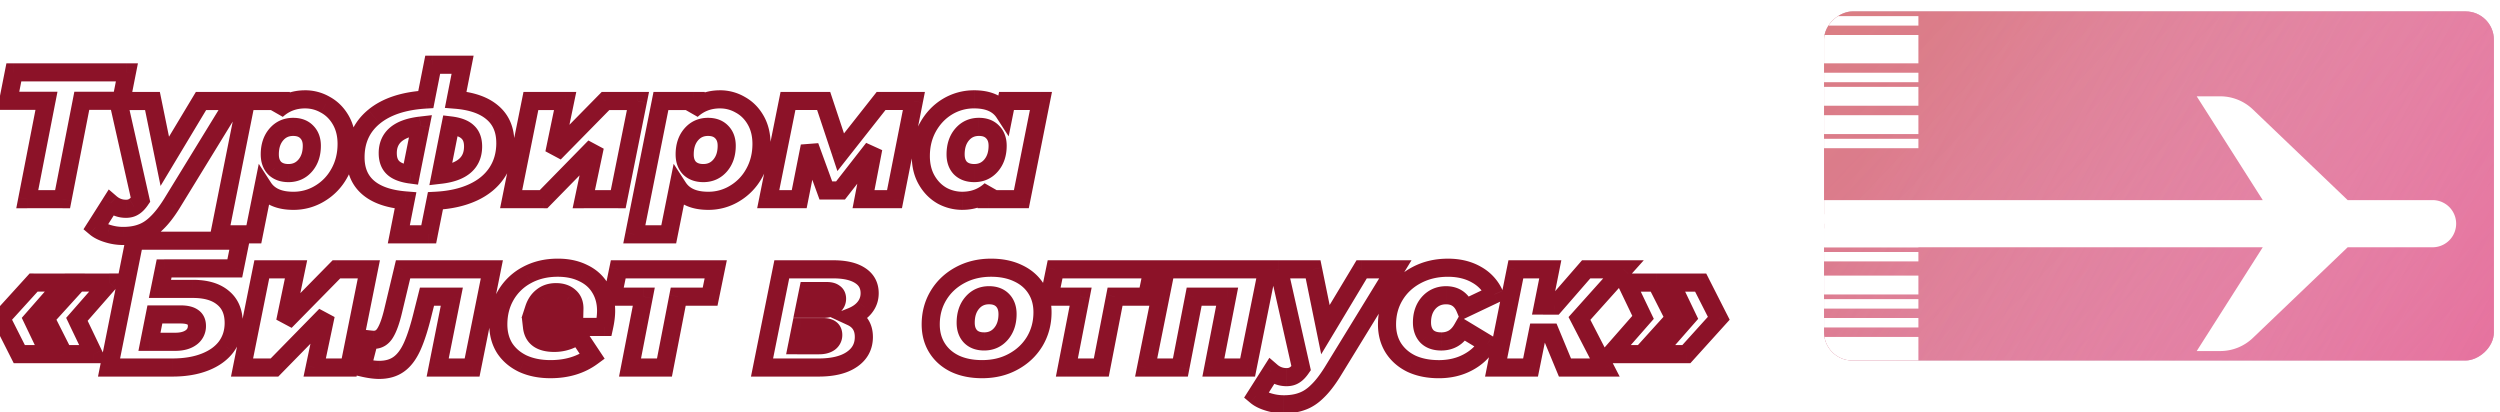<svg width="297" height="49" viewBox="0 0 297 49" fill="none" xmlns="http://www.w3.org/2000/svg"><g filter="url(#filter0_dd_12_2953)"><path d="M18.714 7.67h-4.692l-2.281 11.687H7.544L9.825 7.67H5.284l.667-3.38h13.43l-.667 3.38zm13.474.021L24.72 19.874c-.617.99-1.213 1.757-1.787 2.303-.56.56-1.155.954-1.786 1.183-.631.244-1.37.366-2.217.366a6.156 6.156 0 01-1.83-.28c-.616-.186-1.104-.43-1.463-.732l1.83-2.884a2.684 2.684 0 001.808.668c.373 0 .688-.086.947-.259.258-.158.516-.423.774-.796L18.35 7.691h4.068l1.463 7.168 4.305-7.168h4.003zm8.365-.193c.86 0 1.664.215 2.41.645.76.417 1.37 1.026 1.83 1.83.459.803.688 1.743.688 2.82 0 1.276-.287 2.432-.86 3.465a6.305 6.305 0 01-2.303 2.41 5.946 5.946 0 01-3.164.883c-1.694 0-2.884-.531-3.573-1.593l-1.12 5.574h-4.089l3.164-15.84h3.874l-.236 1.097c.932-.86 2.059-1.291 3.379-1.291zm-1.98 8.76c.817 0 1.485-.302 2.001-.904.517-.603.775-1.385.775-2.346 0-.69-.2-1.234-.603-1.636-.387-.402-.925-.603-1.614-.603-.818 0-1.485.302-2.002.904-.516.603-.774 1.392-.774 2.368 0 .688.193 1.234.58 1.636.403.387.948.58 1.637.58zm25.767-3.573c0 1.334-.33 2.504-.99 3.508-.66 1.005-1.614 1.794-2.863 2.368-1.248.573-2.733.904-4.455.99l-.796 3.981h-3.552l.797-4.024c-1.952-.158-3.43-.668-4.434-1.528-1.005-.861-1.507-2.06-1.507-3.595 0-2.009.732-3.616 2.196-4.821 1.463-1.205 3.515-1.887 6.155-2.045l.818-4.132h3.551l-.817 4.154c1.922.158 3.386.674 4.39 1.55 1.005.86 1.507 2.059 1.507 3.594zm-7.684 3.766c2.569-.301 3.853-1.42 3.853-3.357 0-.76-.215-1.335-.646-1.722-.416-.402-1.098-.66-2.045-.775l-1.162 5.854zm-6.285-2.56c0 .76.216 1.34.646 1.742.43.402 1.127.668 2.088.797l1.162-5.811c-2.597.3-3.896 1.391-3.896 3.271zm17.006-6.2h4.068l-1.292 6.2 6.091-6.2h3.853L77.75 19.357h-4.09l1.313-6.22-6.09 6.22H65.03L67.377 7.69zm22.464-.193c.861 0 1.665.215 2.41.645.761.417 1.371 1.026 1.83 1.83.46.803.69 1.743.69 2.82 0 1.276-.288 2.432-.862 3.465a6.304 6.304 0 01-2.303 2.41 5.946 5.946 0 01-3.164.883c-1.693 0-2.884-.531-3.572-1.593l-1.12 5.574h-4.09l3.165-15.84h3.874l-.237 1.097c.933-.86 2.06-1.291 3.38-1.291zm-1.98 8.76c.818 0 1.485-.302 2.002-.904.516-.603.775-1.385.775-2.346 0-.69-.201-1.234-.603-1.636-.387-.402-.925-.603-1.614-.603-.818 0-1.485.302-2.002.904-.516.603-.775 1.392-.775 2.368 0 .688.194 1.234.581 1.636.402.387.948.58 1.636.58zm25.014-8.567l-2.303 11.666h-3.68l1.162-6.026-3.896 4.993h-1.743l-1.916-5.252-1.248 6.285h-3.68L97.917 7.69h4.24l2.023 6.092 4.8-6.092h3.895zm15.092 0l-2.324 11.666h-3.875l.237-1.098c-.932.861-2.059 1.292-3.379 1.292a4.988 4.988 0 01-2.432-.624c-.746-.431-1.349-1.048-1.808-1.851-.459-.804-.689-1.751-.689-2.842 0-1.262.28-2.403.84-3.422.574-1.033 1.341-1.844 2.303-2.432a6.053 6.053 0 013.185-.882c1.693 0 2.884.53 3.573 1.592l.28-1.399h4.089zm-7.92 8.567c.817 0 1.485-.302 2.001-.904.517-.603.775-1.385.775-2.346 0-.69-.201-1.234-.603-1.636-.387-.402-.925-.603-1.614-.603-.818 0-1.485.302-2.001.904-.517.603-.775 1.392-.775 2.368 0 .688.193 1.234.581 1.636.402.387.947.58 1.636.58zM8.168 33.632l1.98 4.132H6.597l-2.152-4.261 3.852-4.24H12l-3.831 4.369zm5.273 0l1.98 4.132H11.87l-2.152-4.261 3.852-4.24h3.702l-3.83 4.369zm6.833-9.341h12.591l-.667 3.293h-8.394l-.495 2.432h3.917c1.55 0 2.74.352 3.573 1.055.846.688 1.27 1.686 1.27 2.991 0 1.076-.294 2.016-.883 2.82-.588.789-1.435 1.399-2.54 1.83-1.09.43-2.381.645-3.874.645h-7.511l3.013-15.066zm4.843 12.01c.789 0 1.413-.165 1.872-.495.474-.345.71-.811.71-1.4 0-.459-.157-.796-.473-1.011-.316-.23-.803-.344-1.463-.344h-3.057l-.645 3.25h3.056zm10.29-8.61h4.068l-1.291 6.2 6.09-6.2h3.853l-2.346 11.666h-4.089l1.313-6.22-6.091 6.22h-3.853l2.346-11.666zm27.33 0L60.39 39.357H56.3l1.68-8.416h-2.95l-.452 1.787c-.416 1.736-.847 3.1-1.291 4.09-.445.99-.983 1.707-1.615 2.151-.617.445-1.391.668-2.324.668-.56 0-1.234-.093-2.023-.28l.86-3.336c.259.029.431.043.517.043.588 0 1.048-.28 1.378-.84.344-.56.66-1.449.947-2.668l1.162-4.865h10.546zm13.574 4.93c0 .559-.08 1.197-.237 1.915h-8.566c.143 1.262 1.026 1.894 2.647 1.894.516 0 1.019-.08 1.507-.237a4.014 4.014 0 001.313-.71l1.7 2.561c-1.363 1.004-3.02 1.507-4.972 1.507-1.234 0-2.325-.216-3.272-.646-.932-.445-1.657-1.062-2.173-1.851-.502-.804-.754-1.743-.754-2.82 0-1.277.294-2.425.883-3.443a6.304 6.304 0 012.496-2.41c1.077-.59 2.303-.883 3.68-.883 1.163 0 2.175.215 3.036.645.875.416 1.542 1.012 2.001 1.787.474.775.71 1.672.71 2.69zm-5.94-2.218c-.66 0-1.213.18-1.658.538-.445.345-.768.826-.969 1.442h4.8c.014-.617-.18-1.097-.581-1.442-.402-.358-.933-.538-1.593-.538zm18.295.538h-3.788l-1.636 8.416h-4.09l1.636-8.416h-3.702l.668-3.25h11.579l-.667 3.25zm16.78 2.39c.99.459 1.485 1.255 1.485 2.388 0 1.134-.474 2.024-1.421 2.67-.932.645-2.252.968-3.96.968h-6.715l2.346-11.666h6.113c1.377 0 2.439.244 3.185.732.76.488 1.141 1.191 1.141 2.11 0 .63-.194 1.19-.581 1.678-.373.474-.904.847-1.593 1.12zm-5.575-.948h2.239c.488 0 .882-.107 1.184-.322.301-.23.452-.524.452-.883 0-.301-.108-.524-.323-.667-.201-.158-.495-.237-.883-.237h-2.238l-.43 2.11zm1.744 4.327c.516 0 .925-.108 1.227-.323.301-.23.452-.531.452-.904 0-.617-.402-.926-1.206-.926h-2.647l-.43 2.153h2.604zm19.37 2.84c-1.234 0-2.31-.215-3.228-.645-.918-.445-1.629-1.069-2.131-1.873-.502-.803-.753-1.736-.753-2.798 0-1.277.308-2.425.925-3.443.617-1.019 1.471-1.823 2.562-2.41 1.09-.59 2.317-.883 3.68-.883 1.234 0 2.31.222 3.228.667.919.43 1.629 1.047 2.131 1.85.502.79.754 1.716.754 2.777 0 1.277-.309 2.432-.926 3.466-.617 1.018-1.471 1.822-2.561 2.41-1.076.589-2.303.883-3.681.883zm.237-3.292c.818 0 1.485-.302 2.002-.904.516-.603.775-1.385.775-2.346 0-.69-.194-1.234-.582-1.636-.387-.402-.925-.603-1.614-.603-.818 0-1.485.302-2.001.904-.517.603-.775 1.392-.775 2.368 0 .689.193 1.234.581 1.636.387.387.925.58 1.614.58zm19.339-5.317h-3.788l-1.636 8.416h-4.089l1.635-8.416h-3.702l.668-3.25h11.579l-.667 3.25zm14.304-3.25l-2.346 11.666h-4.067l1.635-8.416h-3.917l-1.636 8.416h-4.068l2.346-11.666h12.053zm15.205 0l-7.468 12.183c-.617.99-1.213 1.757-1.787 2.302-.559.56-1.155.955-1.786 1.184-.631.244-1.37.366-2.217.366a6.15 6.15 0 01-1.829-.28c-.617-.186-1.105-.43-1.464-.731l1.83-2.885a2.683 2.683 0 001.808.668c.373 0 .688-.086.947-.259.258-.157.516-.423.774-.796l-2.647-11.752h4.068l1.464 7.168 4.304-7.168h4.003zm5.165 11.86c-1.234 0-2.317-.216-3.25-.646-.918-.445-1.635-1.069-2.152-1.873-.502-.803-.753-1.736-.753-2.798 0-1.277.308-2.425.925-3.443.617-1.019 1.478-1.823 2.583-2.41 1.105-.59 2.346-.883 3.724-.883 1.32 0 2.46.28 3.422.84a4.884 4.884 0 012.109 2.324l-3.487 1.657c-.43-1.033-1.183-1.55-2.26-1.55-.832 0-1.521.302-2.066.904-.531.603-.796 1.378-.796 2.325 0 .688.194 1.24.581 1.657.402.402.968.603 1.7.603.545 0 1.026-.122 1.442-.366.416-.244.775-.632 1.076-1.163l2.992 1.808c-.559.947-1.349 1.686-2.367 2.217-1.005.531-2.146.797-3.423.797zm16.707-6.027l3.013 5.833h-4.735l-1.722-4.154h-1.528l-.839 4.154h-4.09l2.346-11.666h4.09l-.861 4.305h1.377l3.745-4.305h4.434l-5.23 5.833zm11.279-.021l-3.853 4.261h-3.702l3.831-4.369-1.98-4.132h3.552l2.152 4.24zm5.273 0l-3.853 4.261h-3.702l3.831-4.369-1.98-4.132h3.552l2.152 4.24z" fill="#fff"/><path d="M18.714 7.67v1.076h.885l.171-.868-1.056-.208zm-4.692 0V6.594h-.886l-.17.87 1.056.206zm-2.281 11.687v1.076h.886l.17-.87-1.056-.206zm-4.197 0l-1.056-.206-.25 1.282h1.306v-1.076zM9.825 7.67l1.057.206.25-1.282H9.825V7.67zm-4.541 0l-1.056-.21-.253 1.285h1.309V7.67zm.667-3.38V3.216h-.884l-.172.867 1.056.209zm13.43 0l1.056.21.254-1.285h-1.31V4.29zm-.667 2.304h-4.692v2.152h4.692V6.594zm-5.748.87L10.685 19.15l2.112.412 2.281-11.687-2.112-.412zM11.741 18.28H7.544v2.152h4.197V18.28zM8.6 19.563l2.28-11.687-2.112-.412-2.28 11.686 2.112.412zm1.224-12.97h-4.54v2.153h4.541V6.594zM6.34 7.879L7.007 4.5l-2.112-.417-.667 3.38 2.112.416zm-.39-2.512h13.43V3.215H5.952v2.152zm12.375-1.285l-.667 3.38 2.111.416.667-3.379-2.111-.417zm13.862 3.61l.918.562 1.004-1.639h-1.922v1.076zm-7.467 12.18l.913.57.004-.007-.917-.563zm-1.787 2.303l-.74-.78-.01.01-.01.01.76.76zm-1.786 1.184l-.368-1.011-.01.003-.01.004.388 1.004zm-4.046.086l.318-1.028-.007-.002-.311 1.03zm-1.464-.732l-.909-.576-.504.795.72.605.693-.823zm1.83-2.884l.702-.815-.944-.813-.667 1.052.909.576zm2.755.41l-.562-.919-.018.011-.017.012.596.895zm.774-.797l.885.613.269-.389-.104-.46-1.05.236zM18.35 7.691V6.615h-1.346l.296 1.313 1.05-.237zm4.068 0l1.054-.215-.176-.86h-.878V7.69zm1.463 7.168l-1.054.215.553 2.71 1.424-2.371-.923-.554zm4.305-7.168V6.615h-.609l-.314.522.923.554zm3.086-.562l-7.469 12.182 1.835 1.125 7.469-12.182-1.835-1.125zm-7.465 12.175c-.589.946-1.13 1.632-1.614 2.092l1.483 1.56c.663-.63 1.313-1.479 1.958-2.513l-1.826-1.139zm-1.634 2.112c-.468.468-.933.766-1.393.933l.736 2.023c.803-.293 1.528-.783 2.18-1.435l-1.523-1.521zm-1.413.94c-.48.186-1.083.294-1.829.294v2.152c.947 0 1.823-.136 2.605-.438l-.776-2.008zm-1.829.294c-.507 0-1.01-.076-1.511-.232l-.637 2.056c.704.218 1.42.328 2.148.328V22.65zm-1.518-.234c-.526-.159-.87-.346-1.083-.526l-1.384 1.648c.504.424 1.137.724 1.844.938l.623-2.06zm-.866.875l1.83-2.884-1.818-1.153-1.83 2.884 1.818 1.153zm.218-2.645a3.76 3.76 0 002.51.928v-2.152c-.434 0-.786-.132-1.105-.407l-1.405 1.63zm2.51.928c.543 0 1.076-.127 1.544-.44l-1.194-1.79c-.048.032-.145.078-.35.078v2.152zm1.509-.416c.433-.266.793-.662 1.098-1.102l-1.77-1.226c-.211.306-.368.44-.45.491l1.122 1.837zm1.263-1.952L19.4 7.455l-2.1.473 2.648 11.752 2.1-.474zM18.35 8.768h4.068V6.615H18.35v2.153zm3.013-.861l1.464 7.167 2.109-.43-1.464-7.168-2.109.43zm3.44 7.506l4.306-7.167-1.846-1.109-4.304 7.168 1.845 1.108zm3.383-6.645h4.003V6.615h-4.003v2.153zm14.778-.625l-.538.933.011.006.01.005.517-.944zm1.658 8.115l-.941-.523-.003.005.944.518zm-2.303 2.41l-.556-.921-.006.003.562.918zm-6.737-.71l.903-.586-1.438-2.216-.52 2.59 1.055.212zm-1.12 5.574v1.077h.882l.174-.865-1.055-.212zm-4.089 0l-1.055-.21-.257 1.287h1.312v-1.077zm3.164-15.84V6.614h-.882l-.173.866 1.055.21zm3.874 0l1.052.226.281-1.303H37.41v1.076zm-.236 1.097l-1.052-.227 1.782 1.018-.73-.79zm3.4 6.565l.817.7-.817-.7zm.172-3.982l-.774.747.006.007.007.007.761-.761zm-3.616.301l.818.7-.818-.7zm-.193 4.004l-.775.747.014.014.014.013.747-.774zm3.616-7.103c.672 0 1.29.165 1.873.502L43.5 7.21a5.82 5.82 0 00-2.948-.79v2.153zm1.894.513c.574.315 1.044.777 1.411 1.42l1.87-1.068c-.552-.964-1.301-1.722-2.248-2.24l-1.033 1.888zm1.411 1.42c.352.616.547 1.366.547 2.285h2.153c0-1.232-.265-2.362-.83-3.353l-1.87 1.068zm.547 2.285c0 1.11-.247 2.082-.725 2.943l1.881 1.045c.67-1.206.997-2.543.997-3.988h-2.153zm-.728 2.947a5.23 5.23 0 01-1.915 2.008l1.111 1.843a7.38 7.38 0 002.69-2.814l-1.886-1.037zm-1.921 2.011a4.871 4.871 0 01-2.602.724v2.153a7.022 7.022 0 003.725-1.04l-1.123-1.837zm-2.602.724c-1.466 0-2.245-.445-2.67-1.102l-1.806 1.172c.952 1.467 2.555 2.083 4.476 2.083v-2.152zm-4.628-.728l-1.12 5.575 2.11.423 1.12-5.574-2.11-.424zm-.064 4.71h-4.09v2.153h4.09v-2.153zm-3.034 1.287l3.164-15.84-2.111-.422-3.164 15.84 2.11.422zm2.108-14.975h3.874V6.615h-3.874v2.153zm2.822-1.303l-.236 1.097 2.103.454.237-1.098-2.104-.453zm1.546 2.115c.725-.67 1.587-1.006 2.649-1.006V6.422c-1.579 0-2.97.524-4.11 1.576l1.46 1.582zm.669 7.754c1.12 0 2.09-.43 2.818-1.28l-1.634-1.4c-.305.355-.67.527-1.184.527v2.153zm2.818-1.28c.718-.837 1.034-1.885 1.034-3.046h-2.152c0 .76-.2 1.277-.516 1.645l1.634 1.401zm1.034-3.046c0-.91-.273-1.752-.918-2.397l-1.522 1.522c.159.158.288.407.288.875h2.152zm-.904-2.383c-.636-.66-1.48-.932-2.389-.932v2.152c.47 0 .7.13.84.274l1.55-1.494zm-2.389-.932c-1.12 0-2.09.43-2.819 1.28l1.635 1.4c.305-.355.67-.528 1.184-.528V9.693zm-2.819 1.28c-.72.84-1.034 1.896-1.034 3.068h2.153c0-.78.202-1.302.516-1.667l-1.635-1.401zM35.28 14.04c0 .898.26 1.736.883 2.383l1.55-1.494c-.152-.157-.28-.41-.28-.89H35.28zm.91 2.41c.648.624 1.485.883 2.384.883v-2.152c-.48 0-.733-.13-.89-.28l-1.493 1.55zm27.16-.258l.9.591-.9-.591zm-2.862 2.368l.45.977-.45-.977zm-4.455.99l-.054-1.075-.837.042-.164.822 1.055.21zm-.796 3.981v1.077h.882l.173-.866-1.055-.21zm-3.552 0l-1.055-.209-.255 1.286h1.31v-1.077zm.797-4.024l1.055.209.235-1.185-1.204-.097-.086 1.073zm-4.434-1.528l.7-.818-.7.818zm.689-8.416l.684.83-.684-.83zm6.155-2.045l.065 1.074.83-.05.16-.815-1.055-.209zm.818-4.132V2.31h-.884l-.172.867 1.056.209zm3.551 0l1.056.208.253-1.284h-1.31v1.076zm-.817 4.154l-1.056-.208-.233 1.182 1.2.098.089-1.072zm4.39 1.55l-.707.81.007.007.7-.818zm-6.177 7.36l-1.055-.21-.288 1.451 1.468-.172-.125-1.069zm3.207-5.08l-.747.775.013.013.014.013.72-.8zm-2.045-.774l.13-1.068-.99-.12-.195.978 1.055.21zm-6.8 5.036l-.735.787.734-.787zm2.087.797l-.143 1.066 1 .135.198-.99-1.055-.211zm1.162-5.811l1.055.21.29-1.45-1.469.17.124 1.07zm8.997 2.066c0 1.148-.281 2.107-.814 2.917l1.8 1.182c.787-1.199 1.166-2.579 1.166-4.1h-2.152zm-.814 2.917c-.534.813-1.32 1.479-2.412 1.98l.899 1.956c1.405-.646 2.526-1.558 3.312-2.754l-1.798-1.182zm-2.412 1.98c-1.097.505-2.441.813-4.06.894l.108 2.15c1.825-.092 3.45-.444 4.85-1.088l-.898-1.955zm-5.061 1.758l-.797 3.981 2.11.422.797-3.981-2.11-.422zm.259 3.116h-3.552v2.153h3.552v-2.153zm-2.496 1.285l.796-4.024-2.111-.418-.796 4.024 2.111.418zm-.173-5.306c-1.828-.148-3.053-.615-3.82-1.273l-1.4 1.635c1.241 1.064 2.972 1.616 5.047 1.783l.173-2.145zm-3.82-1.273c-.726-.622-1.13-1.5-1.13-2.777h-2.153c0 1.794.6 3.312 1.883 4.412l1.4-1.635zm-1.13-2.777c0-1.71.604-3.003 1.803-3.99L48.05 8.733c-1.728 1.423-2.587 3.344-2.587 5.652h2.153zm1.803-3.99c1.23-1.014 3.035-1.652 5.535-1.802l-.128-2.148c-2.78.166-5.079.891-6.776 2.288l1.369 1.662zm6.527-2.667l.818-4.132-2.111-.418-.818 4.132 2.11.418zm-.238-3.265h3.551V2.311h-3.55v2.152zm2.496-1.284l-.818 4.154 2.111.416.818-4.154-2.111-.416zm.15 5.434c1.792.147 3.002.618 3.771 1.289l1.414-1.623c-1.24-1.08-2.956-1.642-5.01-1.81l-.175 2.144zm3.778 1.295c.726.622 1.13 1.5 1.13 2.777h2.153c0-1.794-.6-3.312-1.882-4.412l-1.401 1.635zM56.78 17.52c1.396-.163 2.602-.564 3.472-1.323.91-.793 1.332-1.871 1.332-3.103h-2.152c0 .705-.22 1.155-.594 1.48-.414.361-1.135.67-2.308.809l.25 2.137zm4.804-4.426c0-.965-.28-1.872-1.002-2.522l-1.44 1.6c.138.124.29.365.29.922h2.152zm-.974-2.496c-.663-.64-1.622-.943-2.663-1.07l-.26 2.137c.853.104 1.258.318 1.428.481l1.495-1.548zm-3.848-.21L55.6 16.241l2.11.419 1.163-5.854-2.111-.42zm-7.468 3.502c0 .967.28 1.87.988 2.53l1.468-1.573c-.153-.143-.303-.403-.303-.957h-2.153zm.988 2.53c.669.624 1.626.935 2.679 1.076l.286-2.133c-.87-.117-1.304-.337-1.497-.516l-1.468 1.573zm3.877.22l1.162-5.81-2.11-.422-1.162 5.81 2.11.423zm-.017-7.09c-1.403.162-2.614.553-3.49 1.288-.92.774-1.358 1.833-1.358 3.052h2.153c0-.66.212-1.087.59-1.404.422-.354 1.159-.66 2.353-.798l-.248-2.138zm13.235-1.86V6.615h-.882l-.173.864 1.055.212zm4.068 0l1.053.22.27-1.296h-1.323V7.69zm-1.292 6.2l-1.053-.22 1.82.973-.767-.754zm6.091-6.2V6.615h-.451l-.316.322.767.754zm3.853 0l1.055.213.259-1.289h-1.314V7.69zM77.75 19.357v1.076h.881l.174-.864-1.055-.212zm-4.09 0l-1.053-.222-.274 1.298h1.327v-1.076zm1.313-6.22l1.053.222-1.822-.975.77.753zm-6.09 6.22v1.076h.452l.316-.323-.769-.753zm-3.853 0l-1.055-.212-.26 1.288h1.315v-1.076zm2.346-10.59h4.068V6.616h-4.068v2.153zm3.014-1.295L69.1 13.67l2.107.439 1.291-6.2-2.107-.438zm.53 7.172l6.09-6.198-1.534-1.509-6.092 6.199 1.536 1.508zm5.323-5.876h3.853V6.615h-3.853v2.153zm2.798-1.289l-2.346 11.666 2.11.424 2.346-11.665-2.11-.425zM77.75 18.281h-4.09v2.152h4.09v-2.152zm-3.037 1.298l1.313-6.22-2.106-.444-1.313 6.22 2.106.444zm-.509-7.195l-6.09 6.22 1.537 1.506 6.091-6.22-1.538-1.506zm-5.322 5.897H65.03v2.152h3.852v-2.152zm-2.797 1.288l2.346-11.665-2.11-.425-2.346 11.666 2.11.424zM92.252 8.143l-.538.933.01.006.011.005.517-.944zm1.657 8.115l-.94-.523-.003.005.943.518zm-2.303 2.41l-.555-.921-.007.003.562.918zm-6.736-.71l.902-.586-1.438-2.216-.52 2.59 1.056.212zm-1.12 5.574v1.077h.882l.173-.865-1.055-.212zm-4.09 0l-1.054-.21-.257 1.287h1.312v-1.077zm3.165-15.84V6.614h-.883l-.172.866 1.055.21zm3.874 0l1.052.226.281-1.303h-1.333v1.076zm-.237 1.097l-1.052-.227 1.782 1.018-.73-.79zm3.4 6.565l.818.7-.817-.7zm.173-3.982l-.775.747.007.007.007.007.761-.761zm-3.616.301l.817.7-.817-.7zm-.194 4.004l-.774.747.013.014.014.013.748-.774zm3.616-7.103c.672 0 1.29.165 1.873.502L92.79 7.21a5.82 5.82 0 00-2.949-.79v2.153zm1.894.513c.575.315 1.045.777 1.412 1.42l1.869-1.068c-.551-.964-1.3-1.722-2.248-2.24l-1.033 1.888zm1.412 1.42c.352.616.547 1.366.547 2.285h2.152c0-1.232-.264-2.362-.83-3.353l-1.869 1.068zm.547 2.285c0 1.11-.248 2.082-.725 2.943l1.88 1.045c.67-1.206.997-2.543.997-3.988h-2.152zm-.728 2.947a5.23 5.23 0 01-1.915 2.008l1.11 1.843a7.38 7.38 0 002.691-2.814l-1.886-1.037zm-1.921 2.011a4.87 4.87 0 01-2.603.724v2.153a7.022 7.022 0 003.726-1.04l-1.124-1.837zm-2.603.724c-1.465 0-2.244-.445-2.67-1.102l-1.805 1.172c.951 1.467 2.555 2.083 4.475 2.083v-2.152zm-4.628-.728l-1.119 5.575 2.11.423 1.12-5.574-2.11-.424zm-.064 4.71h-4.09v2.153h4.09v-2.153zm-3.034 1.287l3.164-15.84-2.11-.422-3.164 15.84 2.11.422zm2.109-14.975h3.874V6.615h-3.874v2.153zm2.822-1.303l-.237 1.097 2.104.454.237-1.098-2.104-.453zm1.545 2.115c.725-.67 1.588-1.006 2.65-1.006V6.422c-1.58 0-2.97.524-4.11 1.576l1.46 1.582zm.67 7.754c1.12 0 2.09-.43 2.818-1.28l-1.634-1.4c-.305.355-.67.527-1.185.527v2.153zm2.818-1.28c.717-.837 1.034-1.885 1.034-3.046h-2.152c0 .76-.2 1.277-.516 1.645l1.634 1.401zm1.034-3.046c0-.91-.273-1.752-.918-2.397l-1.522 1.522c.159.158.288.407.288.875h2.152zm-.904-2.383c-.636-.66-1.481-.932-2.39-.932v2.152c.47 0 .701.13.84.274l1.55-1.494zm-2.39-.932c-1.12 0-2.09.43-2.818 1.28l1.634 1.4c.305-.355.67-.528 1.185-.528V9.693zm-2.818 1.28c-.72.84-1.034 1.896-1.034 3.068h2.153c0-.78.202-1.302.515-1.667l-1.634-1.401zm-1.034 3.068c0 .898.259 1.736.883 2.383L87 14.93c-.152-.157-.28-.41-.28-.89h-2.153zm.91 2.41c.647.624 1.485.883 2.383.883v-2.152c-.479 0-.732-.13-.889-.28l-1.493 1.55zm27.397-8.76l1.056.209.254-1.285h-1.31v1.076zm-2.303 11.666v1.076h.885l.171-.868-1.056-.208zm-3.68 0l-1.057-.204-.247 1.28h1.304v-1.076zm1.162-6.026l1.057.203-1.905-.866.848.663zm-3.896 4.993V19.4h.526l.323-.414-.849-.662zm-1.743 0l-1.011.369.258.707h.753v-1.076zm-1.916-5.252l1.011-.369-2.066.16 1.055.21zm-1.248 6.285v1.076h.884l.172-.866-1.056-.21zm-3.68 0l-1.055-.212-.26 1.288h1.315v-1.076zM97.917 7.69V6.615h-.882l-.173.864 1.055.212zm4.24 0l1.021-.339-.245-.737h-.776V7.69zm2.023 6.092l-1.021.339.629 1.896 1.237-1.57-.845-.665zm4.8-6.092V6.615h-.523l-.323.41.846.666zm2.839-.208l-2.303 11.665 2.112.417L113.931 7.9l-2.112-.417zm-1.247 10.798h-3.68v2.152h3.68V18.28zm-2.624 1.28l1.163-6.027-2.114-.407-1.162 6.026 2.113.408zm-.742-6.893l-3.896 4.994 1.697 1.324 3.896-4.994-1.697-1.324zm-3.048 4.58h-1.743V19.4h1.743v-2.152zm-.732.707l-1.916-5.252-2.022.738 1.916 5.252 2.022-.738zm-3.982-5.092l-1.248 6.284 2.111.42 1.248-6.285-2.111-.42zm-.193 5.418h-3.68v2.152h3.68V18.28zm-2.625 1.288l2.346-11.665-2.11-.425-2.346 11.666 2.11.424zm1.29-10.801h4.241V6.615h-4.24v2.153zm3.219-.737l2.024 6.09 2.042-.678-2.023-6.09-2.043.678zm3.89 6.417l4.8-6.09-1.691-1.333-4.799 6.091 1.69 1.332zm3.955-5.68h3.895V6.615h-3.895v2.153zm18.987-1.077l1.056.21.256-1.286h-1.312V7.69zm-2.324 11.666v1.076h.882l.173-.866-1.055-.21zm-3.875 0l-1.052-.227-.281 1.303h1.333v-1.076zm.237-1.098l1.052.227-1.782-1.018.73.791zm-5.811.668l-.538.932.011.006.01.006.517-.944zm-1.808-1.851l.934-.534-.934.534zm.151-6.264l-.941-.522-.003.004.944.518zm2.303-2.432l-.556-.921-.006.003.562.918zm6.758.71l-.903.586 1.439 2.22.519-2.595-1.055-.21zm.28-1.399V6.615h-.883l-.173.865 1.056.211zm-1.83 7.663l.817.7-.817-.7zm.172-3.982l-.774.747.007.007.006.007.761-.761zm-3.615.301l.817.7-.817-.7zm-.194 4.004l-.775.747.014.014.014.013.747-.774zm8.501-8.196l-2.325 11.666 2.111.42 2.325-11.665-2.111-.42zm-1.269 10.8h-3.875v2.152h3.875V18.28zm-2.823 1.303l.237-1.098-2.104-.454-.237 1.098 2.104.454zm-1.545-2.116c-.725.67-1.587 1.006-2.649 1.006v2.153c1.579 0 2.969-.525 4.109-1.577l-1.46-1.582zm-2.649 1.006a3.912 3.912 0 01-1.915-.492l-1.034 1.889a6.067 6.067 0 002.949.756v-2.152zm-1.894-.48c-.569-.328-1.04-.802-1.412-1.452l-1.868 1.067c.546.957 1.281 1.717 2.204 2.25l1.076-1.865zm-1.412-1.452c-.35-.615-.547-1.37-.547-2.308h-2.152c0 1.245.263 2.382.831 3.375l1.868-1.067zm-.547-2.308c0-1.097.242-2.057.707-2.904l-1.887-1.036c-.654 1.191-.972 2.513-.972 3.94h2.152zm.704-2.9c.489-.878 1.129-1.55 1.924-2.036l-1.123-1.836c-1.128.69-2.022 1.64-2.682 2.828l1.881 1.045zm1.918-2.032a4.982 4.982 0 012.63-.728V6.422a7.133 7.133 0 00-3.741 1.037l1.111 1.843zm2.63-.728c1.466 0 2.244.446 2.67 1.102l1.806-1.171c-.952-1.467-2.555-2.083-4.476-2.083v2.152zm4.628.727l.28-1.399-2.111-.422-.279 1.4 2.11.421zm-.775-.533h4.089V6.615h-4.089v2.153zm-3.831 8.566c1.121 0 2.09-.43 2.818-1.28l-1.634-1.4c-.305.355-.67.527-1.184.527v2.153zm2.818-1.28c.718-.837 1.034-1.885 1.034-3.046h-2.152c0 .76-.2 1.277-.516 1.645l1.634 1.401zm1.034-3.046c0-.91-.273-1.752-.918-2.397l-1.522 1.522c.159.158.288.407.288.875h2.152zm-.904-2.383c-.636-.66-1.481-.932-2.389-.932v2.152c.47 0 .701.13.84.274l1.549-1.494zm-2.389-.932c-1.121 0-2.09.43-2.819 1.28l1.635 1.4c.305-.355.67-.528 1.184-.528V9.693zm-2.819 1.28c-.719.84-1.033 1.896-1.033 3.068h2.152c0-.78.202-1.302.516-1.667l-1.635-1.401zm-1.033 3.068c0 .898.258 1.736.882 2.383l1.55-1.494c-.151-.157-.28-.41-.28-.89h-2.152zm.91 2.41c.647.624 1.484.883 2.383.883v-2.152c-.479 0-.733-.13-.889-.28l-1.494 1.55zM8.168 33.631l-.81-.709-.467.534.307.64.97-.464zm1.98 4.133v1.076h1.71l-.74-1.54-.97.464zm-3.551 0l-.96.485.298.591h.662v-1.076zm-2.152-4.261l-.797-.724-.498.548.334.66.96-.484zm3.852-4.24v-1.077h-.476l-.32.353.796.724zm3.702 0l.81.71 1.565-1.787h-2.375v1.077zm1.442 4.369l-.809-.71-.468.534.307.64.97-.464zm1.98 4.132v1.076h1.71l-.74-1.54-.97.464zm-3.551 0l-.96.485.298.591h.662v-1.076zm-2.152-4.261l-.797-.724-.498.548.334.66.96-.484zm3.852-4.24v-1.077h-.476l-.32.353.796.724zm3.702 0l.81.71 1.565-1.787h-2.375v1.077zM7.198 34.097l1.98 4.132 1.94-.93-1.98-4.132-1.94.93zm2.95 2.591H6.597v2.152h3.551v-2.152zm-2.59.591l-2.153-4.262-1.921.97 2.152 4.262 1.921-.97zM5.24 34.226l3.853-4.24L7.5 28.54l-3.853 4.24 1.593 1.447zm3.056-3.887H12v-2.152H8.297v2.152zm2.893-1.786l-3.831 4.37 1.618 1.418 3.831-4.369-1.618-1.419zm1.28 5.544l1.98 4.132 1.942-.93-1.98-4.132-1.941.93zm2.951 2.591h-3.55v2.152h3.551v-2.152zm-2.59.591l-2.153-4.262-1.92.97 2.151 4.262 1.922-.97zm-2.317-3.053l3.853-4.24-1.593-1.447-3.853 4.24 1.593 1.447zm3.056-3.887h3.702v-2.152H13.57v2.152zm2.893-1.786l-3.83 4.37 1.617 1.418 3.831-4.369-1.618-1.419zm3.811-4.262v-1.076h-.882l-.173.865 1.055.21zm12.591 0l1.055.213.261-1.29h-1.316v1.077zm-.667 3.293v1.076h.88l.175-.863-1.055-.213zm-8.394 0v-1.076h-.88l-.175.861 1.055.215zm-.495 2.432l-1.055-.215-.262 1.291h1.317v-1.076zm7.49 1.055l-.695.822.008.006.008.006.679-.834zm.387 5.81l.863.644.006-.008-.869-.635zm-2.54 1.83l-.39-1.002-.005.001.396 1.001zm-11.385.646l-1.055-.211-.258 1.287h1.313v-1.076zm9.728-3.551l.628.873.005-.003-.633-.87zm.237-2.411l-.633.87.013.01.014.01.606-.89zm-4.52-.344v-1.077h-.883l-.172.867 1.055.21zm-.645 3.25l-1.056-.21-.255 1.286h1.31V36.3zm-1.787-10.934h12.591v-2.152h-12.59v2.152zm11.536-1.29l-.667 3.293 2.11.427.667-3.293-2.11-.427zm.388 2.43h-8.394v2.153h8.394v-2.152zm-9.449.862l-.495 2.432 2.11.43.494-2.433-2.109-.429zm.56 3.723h3.917V28.94h-3.917v2.152zm3.917 0c1.401 0 2.308.319 2.878.8l1.39-1.643c-1.095-.925-2.57-1.31-4.268-1.31v2.153zm2.894.813c.545.444.873 1.105.873 2.157h2.152c0-1.559-.52-2.892-1.667-3.826l-1.358 1.67zm.873 2.157c0 .867-.233 1.58-.675 2.184l1.737 1.271c.734-1.003 1.09-2.17 1.09-3.455h-2.152zm-.67 2.177c-.445.597-1.111 1.097-2.067 1.47l.781 2.005c1.254-.489 2.28-1.208 3.012-2.189l-1.726-1.286zM28.25 37.71c-.935.37-2.086.57-3.479.57v2.153c1.593 0 3.024-.23 4.27-.72l-.79-2.003zm-3.479.57H17.26v2.153h7.511v-2.152zm-6.456 1.288l3.013-15.066-2.11-.422-3.013 15.066 2.11.422zm6.8-2.191c.929 0 1.8-.193 2.501-.698l-1.256-1.747c-.216.155-.594.292-1.244.292v2.153zm2.506-.701a2.715 2.715 0 001.154-2.27h-2.153c0 .247-.073.389-.267.53l1.266 1.74zm1.154-2.27c0-.732-.272-1.442-.944-1.9l-1.212 1.778-.004-.004a.073.073 0 01-.01-.014c-.001-.004.017.033.017.14h2.153zm-.917-1.881c-.588-.428-1.35-.55-2.097-.55v2.152c.575 0 .788.107.831.138l1.266-1.74zm-2.097-.55h-3.056v2.152h3.056v-2.153zm-4.111.866l-.646 3.25 2.111.42.646-3.25-2.111-.42zm.41 4.536h3.056v-2.153H22.06v2.153zm13.346-9.686v-1.076h-.88l-.175.864 1.055.212zm4.068 0l1.054.22.27-1.296h-1.324v1.076zm-1.291 6.2l-1.054-.22 1.821.973-.767-.754zm6.09-6.2v-1.076h-.45l-.317.322.768.754zm3.853 0l1.055.213.26-1.289h-1.315v1.076zM45.78 39.357v1.076h.882l.174-.864-1.056-.212zm-4.089 0l-1.053-.222-.274 1.298h1.327v-1.076zm1.313-6.22l1.053.222-1.822-.975.769.753zm-6.091 6.22v1.076h.452l.317-.323-.769-.753zm-3.853 0l-1.055-.212-.259 1.288h1.314v-1.076zm2.346-10.59h4.068v-2.152h-4.068v2.153zm3.015-1.295L37.13 33.67l2.107.439 1.292-6.2-2.107-.438zm.53 7.172l6.09-6.198-1.535-1.509-6.09 6.199 1.534 1.508zm5.323-5.876h3.852v-2.153h-3.852v2.153zm2.797-1.289l-2.346 11.666 2.11.424 2.346-11.665-2.11-.425zm-1.29 10.802h-4.09v2.152h4.09v-2.152zm-3.037 1.298l1.313-6.22-2.106-.445-1.313 6.22 2.106.445zm-.509-7.195l-6.09 6.22 1.537 1.506 6.09-6.22-1.537-1.506zm-5.322 5.897H33.06v2.152h3.853v-2.152zm-2.798 1.288l2.346-11.665-2.11-.425-2.346 11.666 2.11.424zm28.62-11.878l1.055.213.26-1.289h-1.315v1.076zM60.39 39.357v1.076h.882l.173-.864-1.055-.212zm-4.09 0l-1.054-.21-.257 1.286H56.3v-1.076zm1.68-8.416l1.055.21.257-1.286H57.98v1.076zm-2.949 0v-1.076h-.838l-.205.813 1.043.263zm-.452 1.787l-1.043-.264-.004.013 1.047.25zm-1.291 4.09l-.982-.442.982.441zm-1.615 2.151l-.62-.88-.009.008.63.872zm-4.347.388l-1.042-.269-.275 1.064 1.07.252.247-1.047zm.86-3.336l.12-1.07-.928-.103-.233.904 1.042.269zm1.895-.797l-.917-.563-.005.008-.005.009.927.547zm.947-2.668l-1.047-.25v.003l1.047.247zm1.162-4.865v-1.076h-.85l-.197.826 1.047.25zm9.491-.212l-2.346 11.666 2.11.424 2.346-11.665-2.11-.425zm-1.29 10.802H56.3v2.152h4.09v-2.152zm-3.035 1.287l1.679-8.416-2.11-.421-1.68 8.415 2.111.422zm.624-9.703h-2.95v2.153h2.949v-2.153zm-3.992.813l-.452 1.786 2.086.528.452-1.787-2.086-.527zm-.456 1.799c-.409 1.707-.82 2.997-1.226 3.9l1.963.881c.484-1.078.933-2.514 1.357-4.28l-2.093-.501zm-1.226 3.9c-.396.881-.83 1.415-1.252 1.713l1.24 1.76c.84-.593 1.482-1.494 1.975-2.592l-1.963-.882zm-1.262 1.72c-.396.285-.936.464-1.695.464v2.152c1.107 0 2.115-.266 2.954-.87l-1.259-1.746zm-1.695.464c-.448 0-1.035-.076-1.776-.251l-.495 2.094c.838.198 1.6.309 2.27.309V38.56zm-.981 1.065l.86-3.336-2.083-.538-.861 3.336 2.084.538zm-.3-2.536c.248.028.48.05.635.05v-2.152c.004 0-.025 0-.104-.007a11.5 11.5 0 01-.293-.03l-.238 2.14zm.635.05c1.015 0 1.805-.522 2.305-1.369l-1.854-1.093c-.161.273-.289.31-.45.31v2.152zm2.294-1.352c.437-.71.784-1.736 1.078-2.986l-2.095-.493c-.28 1.19-.564 1.943-.816 2.352l1.833 1.127zm1.077-2.982l1.163-4.864-2.094-.5-1.162 4.864 2.093.5zm.116-4.038h10.546v-2.153H52.19v2.153zm23.884 5.768v1.076h.865l.186-.845-1.051-.231zm-8.566 0V33.46h-1.206l.136 1.197 1.07-.121zm4.154 1.657l.33 1.024-.33-1.024zm1.313-.71l.896-.595-.656-.99-.92.75.68.835zm1.7 2.561l.638.866.825-.607-.567-.854-.896.595zm-8.243.86l-.464.972.01.005.008.004.445-.98zm-2.174-1.85l-.913.57.006.01.006.01.9-.59zm.129-6.263l-.93-.543-.002.005.932.538zm2.496-2.41l.512.946.005-.003-.517-.944zm6.716-.238l-.482.963.01.005.01.004.462-.972zM75.6 29.93l-.925.549.003.006.004.006.918-.561zm-6.887 1.011l.659.851.008-.006.008-.007-.675-.838zm-.969 1.442l-1.023-.333-.459 1.41h1.482v-1.077zm4.8 0v1.077h1.052l.024-1.052-1.076-.025zm-.581-1.442l-.717.803.008.007.009.008.7-.818zm3.271 1.68c0 .461-.065 1.02-.211 1.683l2.102.463c.17-.771.262-1.49.262-2.147h-2.153zm.84.839h-8.566v2.152h8.566V33.46zm-9.636 1.197c.1.877.481 1.65 1.213 2.175.694.496 1.574.674 2.504.674v-2.152c-.691 0-1.063-.138-1.252-.273-.15-.108-.282-.281-.326-.667l-2.139.243zm3.717 2.849c.628 0 1.242-.096 1.838-.29l-.663-2.047c-.38.123-.77.185-1.175.185v2.152zm1.838-.29a5.092 5.092 0 001.661-.899l-1.36-1.669c-.28.23-.6.403-.964.521l.663 2.048zm.085-1.138l1.7 2.561 1.793-1.19-1.7-2.561-1.793 1.19zm1.958 1.1c-1.15.848-2.575 1.297-4.333 1.297v2.152c2.145 0 4.035-.556 5.61-1.717l-1.277-1.732zm-4.333 1.297c-1.109 0-2.043-.194-2.826-.55l-.89 1.96c1.11.504 2.357.742 3.716.742v-2.153zm-2.808-.541c-.772-.369-1.338-.86-1.737-1.47l-1.8 1.18c.634.969 1.517 1.711 2.61 2.232l.927-1.942zm-1.725-1.45c-.381-.61-.59-1.347-.59-2.25h-2.152c0 1.25.294 2.393.917 3.39l1.825-1.14zm-.59-2.25c0-1.104.253-2.064.739-2.905l-1.864-1.076c-.69 1.196-1.027 2.532-1.027 3.981h2.153zm.736-2.901a5.229 5.229 0 012.08-2.006l-1.024-1.894a7.382 7.382 0 00-2.915 2.816l1.86 1.084zm2.084-2.009c.899-.491 1.944-.75 3.164-.75v-2.152c-1.535 0-2.944.329-4.197 1.014l1.033 1.888zm3.164-.75c1.03 0 1.87.19 2.553.532l.963-1.925c-1.038-.52-2.221-.76-3.516-.76v2.153zm2.573.541c.697.332 1.196.787 1.537 1.364l1.852-1.098c-.576-.973-1.412-1.709-2.465-2.21l-.924 1.944zm1.545 1.376c.358.586.552 1.284.552 2.13h2.153c0-1.193-.28-2.289-.868-3.252l-1.837 1.122zm-4.312-1.164c-.866 0-1.668.24-2.333.777l1.351 1.675c.225-.18.528-.3.982-.3v-2.152zm-2.316.763c-.64.496-1.076 1.17-1.333 1.96l2.047.667c.144-.445.355-.732.604-.925l-1.318-1.702zm-.31 3.37h4.8v-2.153h-4.8v2.153zm5.876-1.052c.02-.88-.268-1.693-.957-2.284l-1.4 1.635c.114.098.213.245.205.6l2.152.05zm-.94-2.27c-.641-.572-1.448-.81-2.31-.81v2.152c.458 0 .714.119.876.264l1.434-1.605zm15.986.803v1.077h.877l.177-.86-1.054-.217zm-3.788 0v-1.076h-.887l-.17.871 1.057.205zm-1.636 8.416v1.076h.887l.17-.87-1.057-.206zm-4.09 0l-1.056-.205-.249 1.281h1.306v-1.076zm1.636-8.416l1.057.206.249-1.282h-1.306v1.076zm-3.702 0l-1.054-.216-.265 1.293h1.32V30.94zm.668-3.25v-1.076h-.878l-.177.86 1.055.216zm11.579 0l1.054.217.266-1.293h-1.32v1.076zm-.667 2.174h-3.788v2.153h3.788v-2.153zm-4.845.871l-1.635 8.416 2.112.41 1.636-8.415-2.113-.41zm-.579 7.545h-4.09v2.152h4.09v-2.152zm-3.033 1.281l1.636-8.415-2.113-.41-1.636 8.415 2.113.41zm.58-9.697h-3.703v2.153h3.702v-2.153zm-2.648 1.293l.667-3.25-2.109-.433-.667 3.25 2.109.433zm-.387-2.39h11.579v-2.153h-11.58v2.153zm10.525-1.293l-.667 3.25 2.108.433.667-3.25-2.108-.433zm17.167 5.855l-.396-1-2.331.922 2.274 1.055.453-.977zm.064 5.058l-.606-.889-.006.005.612.884zm-10.675.969l-1.055-.212-.26 1.288h1.315v-1.076zm2.346-11.666v-1.076H96.3l-.174.864 1.055.212zm9.298.732l-.589.901.008.005.581-.906zm.56 3.788l-.843-.669-.003.003.846.666zm-7.168.172l-1.054-.215-.263 1.292h1.317v-1.077zm3.423-.322l.625.875.014-.01.013-.01-.652-.855zm.129-1.55l-.665.846.033.026.035.023.597-.895zm-3.121-.237v-1.076h-.879l-.175.861 1.054.215zm2.54 6.113l.625.876.014-.01.013-.01-.652-.856zm-3.401-1.83v-1.076h-.882l-.173.865 1.055.211zm-.43 2.153l-1.056-.212-.257 1.288h1.313V36.71zm5.982-2.403c.337.156.533.34.653.533.121.195.209.471.209.88h2.152c0-.726-.16-1.415-.533-2.016-.376-.604-.922-1.047-1.575-1.35l-.906 1.953zm.862 1.412c0 .773-.294 1.332-.951 1.78l1.213 1.779c1.237-.844 1.89-2.064 1.89-3.559h-2.152zm-.957 1.785c-.683.472-1.755.777-3.348.777v2.152c1.823 0 3.391-.341 4.573-1.16l-1.225-1.77zm-3.348.777h-6.715v2.152h6.715v-2.152zm-5.66 1.288l2.346-11.665-2.11-.425-2.346 11.666 2.11.424zm1.291-10.801h6.113v-2.153h-6.113v2.153zm6.113 0c1.273 0 2.096.23 2.596.556l1.178-1.802c-.993-.648-2.293-.907-3.774-.907v2.153zm2.604.561c.446.286.646.644.646 1.203h2.152c0-1.277-.561-2.325-1.636-3.015l-1.162 1.812zm.646 1.203c0 .392-.114.715-.348 1.01l1.685 1.338c.541-.68.815-1.477.815-2.348h-2.152zm-.351 1.013c-.231.294-.591.566-1.143.785l.792 2.001c.825-.327 1.527-.8 2.042-1.454l-1.691-1.332zm-6.322 1.915h2.239v-2.153h-2.239v2.153zm2.239 0c.641 0 1.275-.142 1.809-.524l-1.251-1.751c-.069.049-.224.122-.558.122v2.153zm1.836-.543c.551-.42.876-1.023.876-1.739h-2.153v.015a.111.111 0 01.006-.016c.003-.006.005-.007.002-.004-.004.004-.014.015-.036.032l1.305 1.712zm.876-1.739c0-.592-.235-1.184-.802-1.563l-1.194 1.791a.39.39 0 01-.13-.152c-.031-.063-.027-.1-.027-.076h2.153zm-.734-1.513c-.467-.367-1.038-.467-1.548-.467v2.152c.124 0 .197.013.233.023.033.009.018.01-.015-.016l1.33-1.692zm-1.548-.467h-2.238v2.152h2.238v-2.152zm-3.293.861l-.43 2.11 2.109.43.43-2.11-2.108-.43zm2.368 7.727c.655 0 1.309-.136 1.852-.523l-1.251-1.752c-.059.042-.223.122-.601.122v2.153zm1.879-.543a2.16 2.16 0 00.876-1.76h-2.153c0 .02-.002.03-.002.032l.003-.008.002-.003c-.003.002-.011.012-.031.027l1.305 1.712zm.876-1.76c0-.562-.198-1.145-.722-1.548-.471-.361-1.05-.454-1.56-.454v2.152a1.1 1.1 0 01.261.025c.041.01.026.014-.012-.016a.348.348 0 01-.106-.136c-.02-.046-.014-.062-.014-.023h2.153zm-2.282-2.002h-2.647v2.152h2.647v-2.152zm-3.702.865l-.43 2.153 2.11.422.43-2.153-2.11-.422zm.624 3.44h2.605v-2.153H99.01v2.153zm18.747 1.119l-.469.968.012.006.457-.974zm-2.131-1.873l.913-.57-.913.57zm.172-6.241l-.92-.558.92.558zm2.562-2.41l-.511-.948.511.947zm6.908-.216l-.469.969.013.005.456-.974zm2.131 1.85l-.912.571.004.008.908-.578zm-.172 6.243l.921.557.003-.006-.924-.551zm-2.561 2.41l-.511-.947-.005.003.516.944zm-1.442-3.314l.817.7-.817-.7zm.193-3.982l.775-.747-.775.747zm-3.615.301l.817.7-.817-.7zm-.194 4.003l-.775.747.007.008.007.006.761-.76zm1.377 2.798c-1.109 0-2.024-.193-2.771-.543l-.914 1.948c1.089.51 2.327.748 3.685.748v-2.153zm-2.759-.538c-.751-.363-1.301-.855-1.687-1.474l-1.825 1.14c.617.99 1.488 1.745 2.574 2.272l.938-1.938zm-1.687-1.474c-.383-.612-.59-1.342-.59-2.228h-2.152c0 1.239.295 2.374.917 3.369l1.825-1.14zm-.59-2.228c0-1.095.262-2.047.77-2.886l-1.841-1.115c-.726 1.2-1.081 2.543-1.081 4.001h2.152zm.77-2.886c.513-.848 1.223-1.52 2.152-2.02l-1.022-1.895c-1.253.676-2.251 1.61-2.971 2.8l1.841 1.115zm2.152-2.02c.918-.496 1.966-.754 3.169-.754v-2.152c-1.523 0-2.929.33-4.191 1.011l1.022 1.894zm3.169-.754c1.105 0 2.015.199 2.759.56l.939-1.938c-1.092-.529-2.335-.774-3.698-.774v2.152zm2.772.565c.744.35 1.29.832 1.675 1.447l1.825-1.14c-.62-.992-1.495-1.744-2.587-2.256l-.913 1.95zm1.679 1.455c.378.594.585 1.313.585 2.198h2.153c0-1.238-.295-2.37-.922-3.354l-1.816 1.156zm.585 2.198c0 1.096-.262 2.058-.773 2.914l1.848 1.103c.723-1.21 1.078-2.558 1.078-4.017h-2.153zm-.769 2.908c-.514.848-1.223 1.52-2.152 2.021l1.022 1.894c1.252-.675 2.25-1.61 2.971-2.8l-1.841-1.115zm-2.157 2.024c-.9.492-1.945.75-3.165.75v2.153c1.536 0 2.944-.33 4.197-1.015l-1.032-1.888zm-2.928-.39c1.121 0 2.091-.43 2.819-1.28l-1.634-1.4c-.305.355-.67.527-1.185.527v2.153zm2.819-1.28c.717-.837 1.034-1.885 1.034-3.046h-2.153c0 .76-.199 1.277-.515 1.645l1.634 1.401zm1.034-3.046c0-.899-.259-1.736-.883-2.383l-1.549 1.494c.151.157.279.41.279.889h2.153zm-.883-2.383c-.636-.66-1.481-.932-2.389-.932v2.152c.47 0 .701.13.84.274l1.549-1.494zm-2.389-.932c-1.121 0-2.09.43-2.818 1.28l1.634 1.4c.305-.355.67-.528 1.184-.528v-2.152zm-2.818 1.28c-.72.84-1.034 1.896-1.034 3.068h2.152c0-.78.202-1.302.516-1.667l-1.634-1.401zm-1.034 3.068c0 .898.258 1.736.882 2.383l1.55-1.495c-.151-.156-.28-.41-.28-.888h-2.152zm.896 2.396c.638.639 1.478.897 2.375.897V35.18c-.481 0-.716-.129-.853-.265l-1.522 1.521zm21.714-5.496v1.077h.877l.177-.86-1.054-.217zm-3.788 0v-1.076h-.887l-.17.871 1.057.205zm-1.636 8.416v1.076h.887l.169-.87-1.056-.206zm-4.089 0l-1.057-.205-.249 1.281h1.306v-1.076zm1.635-8.416l1.057.206.249-1.282h-1.306v1.076zm-3.702 0l-1.054-.216-.265 1.293h1.319V30.94zm.668-3.25v-1.076h-.878l-.177.86 1.055.216zm11.579 0l1.054.217.266-1.293h-1.32v1.076zm-.667 2.174h-3.788v2.153h3.788v-2.153zm-4.845.871l-1.635 8.416 2.112.41 1.636-8.415-2.113-.41zm-.579 7.545h-4.089v2.152h4.089v-2.152zm-3.033 1.281l1.636-8.415-2.113-.41-1.636 8.415 2.113.41zm.579-9.697h-3.702v2.153h3.702v-2.153zm-2.647 1.293l.667-3.25-2.109-.433-.667 3.25 2.109.433zm-.387-2.39h11.579v-2.153h-11.579v2.153zm10.525-1.293l-.667 3.25 2.108.433.667-3.25-2.108-.433zm14.691.216l1.055.213.26-1.289h-1.315v1.076zm-2.346 11.666v1.076h.882l.173-.864-1.055-.212zm-4.067 0l-1.057-.205-.249 1.281h1.306v-1.076zm1.635-8.416l1.057.206.249-1.282h-1.306v1.076zm-3.917 0v-1.076h-.887l-.169.871 1.056.205zm-1.636 8.416v1.076h.887l.17-.87-1.057-.206zm-4.068 0l-1.055-.212-.259 1.288h1.314v-1.076zm2.346-11.666v-1.076h-.881l-.174.864 1.055.212zm10.998-.212l-2.346 11.666 2.11.424 2.346-11.665-2.11-.425zm-1.291 10.802h-4.067v2.152h4.067v-2.152zm-3.011 1.281l1.636-8.415-2.113-.41-1.636 8.415 2.113.41zm.579-9.697h-3.917v2.153h3.917v-2.153zm-4.973.871l-1.636 8.416 2.113.41 1.635-8.415-2.112-.41zm-.58 7.545h-4.068v2.152h4.068v-2.152zm-3.013 1.288l2.346-11.665-2.11-.425-2.346 11.666 2.11.424zm1.291-10.801h12.053v-2.153h-12.053v2.153zm27.258-1.077l.918.563 1.004-1.639h-1.922v1.076zm-7.468 12.183l.913.569.004-.007-.917-.563zm-1.787 2.302l-.741-.78-.01.01-.009.01.76.76zm-1.786 1.184l-.368-1.011-.01.004-.01.003.388 1.004zm-4.046.086l.318-1.028-.007-.002-.311 1.03zm-1.464-.731l-.909-.577-.504.795.721.605.692-.823zm1.83-2.885l.702-.815-.944-.813-.667 1.052.909.576zm2.755.41l-.562-.919-.018.011-.017.012.597.895zm.774-.797l.885.613.269-.389-.104-.46-1.05.236zm-2.647-11.752v-1.076h-1.345l.295 1.313 1.05-.237zm4.068 0l1.054-.215-.175-.86h-.879v1.075zm1.464 7.168l-1.055.215.553 2.71 1.424-2.371-.922-.554zm4.304-7.168v-1.076h-.609l-.313.522.922.554zm3.086-.562l-7.469 12.182 1.835 1.125 7.469-12.182-1.835-1.125zm-7.464 12.175c-.59.946-1.13 1.632-1.615 2.092l1.483 1.56c.663-.63 1.313-1.479 1.958-2.513l-1.826-1.139zm-1.634 2.111c-.468.468-.934.767-1.394.934l.736 2.023c.803-.292 1.528-.783 2.179-1.435l-1.521-1.521zm-1.414.941c-.481.186-1.083.294-1.829.294v2.152c.947 0 1.823-.136 2.605-.438l-.776-2.008zm-1.829.294a5.083 5.083 0 01-1.511-.232l-.636 2.056c.703.218 1.42.328 2.147.328V42.65zm-1.518-.234c-.526-.159-.869-.346-1.083-.525l-1.384 1.648c.504.423 1.137.724 1.844.937l.623-2.06zm-.866.875l1.829-2.884-1.817-1.153-1.83 2.884 1.818 1.153zm.218-2.645a3.762 3.762 0 002.511.928v-2.152a1.61 1.61 0 01-1.106-.407l-1.405 1.63zm2.511.928c.542 0 1.075-.127 1.544-.44l-1.194-1.79c-.049.032-.146.078-.35.078v2.152zm1.508-.416c.434-.266.793-.662 1.098-1.102l-1.769-1.225c-.212.305-.369.44-.452.49l1.123 1.837zm1.263-1.952l-2.647-11.751-2.1.473 2.648 11.751 2.099-.473zm-3.697-10.438h4.068v-2.153h-4.068v2.153zm3.014-.861l1.463 7.167 2.109-.43-1.464-7.168-2.108.43zm3.44 7.506l4.305-7.167-1.845-1.109-4.305 7.167 1.845 1.109zm3.382-6.645h4.003v-2.153h-4.003v2.153zm5.918 10.137l-.469.968.009.005.009.004.451-.977zm-2.152-1.873l-.912.57.007.012.905-.582zm.172-6.241l-.92-.558.92.558zm2.583-2.41l-.506-.95.506.95zm7.146-.044l-.542.93.011.006.531-.936zm2.109 2.325l.462.972.946-.45-.424-.958-.984.436zm-3.487 1.657l-.993.414.435 1.043 1.02-.485-.462-.972zm-4.326-.646l-.798-.722-.005.005-.004.006.807.711zm-.215 3.982l-.788.733.013.014.014.014.761-.761zm3.142.237l-.544-.929.544.929zm1.076-1.163l.557-.92-.947-.573-.545.962.935.532zm2.992 1.808l.927.548.542-.918-.912-.55-.557.92zm-2.367 2.217l-.498-.954-.005.003.503.951zm-3.423-.28c-1.109 0-2.033-.193-2.799-.546l-.902 1.954c1.1.508 2.343.745 3.701.745v-2.153zm-2.78-.538c-.753-.364-1.314-.86-1.717-1.486l-1.81 1.164c.631.982 1.505 1.735 2.588 2.26l.939-1.938zm-1.709-1.474c-.383-.612-.59-1.342-.59-2.228h-2.152c0 1.239.295 2.374.917 3.369l1.825-1.14zm-.59-2.228c0-1.095.262-2.047.77-2.886l-1.841-1.115c-.726 1.2-1.081 2.543-1.081 4.001h2.152zm.77-2.886c.511-.844 1.225-1.516 2.168-2.018l-1.012-1.9c-1.266.675-2.275 1.61-2.997 2.803l1.841 1.115zm2.168-2.018c.934-.497 1.998-.756 3.218-.756v-2.152c-1.536 0-2.954.329-4.23 1.008l1.012 1.9zm3.218-.756c1.165 0 2.112.246 2.88.693l1.083-1.86c-1.154-.672-2.489-.985-3.963-.985v2.152zm2.891.7a3.807 3.807 0 011.656 1.823l1.968-.871a5.961 5.961 0 00-2.562-2.825l-1.062 1.872zm2.178.416l-3.487 1.657.924 1.944 3.487-1.657-.924-1.944zm-2.031 2.215c-.277-.665-.69-1.236-1.273-1.636-.586-.402-1.265-.576-1.981-.576v2.152c.361 0 .597.084.764.2.17.116.349.32.503.688l1.987-.828zm-3.254-2.212c-1.128 0-2.109.424-2.864 1.258l1.596 1.444c.336-.37.732-.55 1.268-.55v-2.152zm-2.873 1.269c-.735.833-1.065 1.876-1.065 3.036h2.152c0-.735.2-1.242.528-1.613l-1.615-1.423zm-1.065 3.036c0 .9.259 1.735.869 2.39l1.576-1.466c-.165-.177-.293-.447-.293-.924h-2.152zm.896 2.418c.657.657 1.53.918 2.461.918V35.18c-.532 0-.793-.14-.939-.287l-1.522 1.522zm2.461.918c.711 0 1.385-.161 1.987-.514l-1.089-1.857c-.23.135-.518.218-.898.218v2.153zm1.987-.514c.617-.362 1.097-.907 1.467-1.56l-1.871-1.062c-.233.41-.47.64-.685.765l1.089 1.857zm-.025-1.17l2.992 1.808 1.113-1.842-2.992-1.808-1.113 1.843zm2.622.34c-.453.766-1.09 1.368-1.939 1.81l.995 1.909c1.189-.62 2.13-1.496 2.797-2.624l-1.853-1.095zm-1.944 1.813c-.831.44-1.796.672-2.92.672v2.152c1.431 0 2.748-.299 3.926-.921l-1.006-1.903zm13.787-4.279l-.801-.718-.496.553.341.66.956-.495zm3.013 5.833v1.076h1.767l-.811-1.57-.956.494zm-4.735 0l-.994.412.275.664h.719v-1.076zm-1.722-4.154l.994-.412-.275-.664h-.719v1.076zm-1.528 0v-1.076h-.88l-.175.863 1.055.213zm-.839 4.154v1.076h.88l.175-.863-1.055-.213zm-4.09 0l-1.055-.212-.259 1.288h1.314v-1.076zm2.346-11.666v-1.076h-.881l-.174.864 1.055.212zm4.09 0l1.055.212.257-1.288h-1.312v1.076zm-.861 4.305l-1.055-.211-.258 1.287h1.313v-1.076zm1.377 0v1.076h.49l.322-.37-.812-.706zm3.745-4.305v-1.076h-.49l-.322.37.812.706zm4.434 0l.801.719 1.609-1.795h-2.41v1.076zm-6.186 6.327l3.013 5.833 1.912-.988-3.013-5.833-1.912.988zm3.969 4.263h-4.735v2.152h4.735v-2.152zm-3.741.664l-1.722-4.154-1.988.824 1.722 4.154 1.988-.824zm-2.716-4.818h-1.528v2.152h1.528v-2.152zm-2.583.863l-.839 4.154 2.11.426.839-4.154-2.11-.426zm.216 3.29h-4.09v2.153h4.09v-2.152zm-3.035 1.29l2.346-11.666-2.11-.425-2.346 11.666 2.11.424zm1.291-10.802h4.09v-2.153h-4.09v2.153zm3.034-1.288l-.86 4.305 2.11.422.861-4.305-2.111-.422zm.195 5.592h1.377V30.92h-1.377v2.152zm2.189-.37l3.745-4.304-1.624-1.413-3.745 4.305 1.624 1.412zm2.933-3.934h4.434v-2.153h-4.434v2.153zm3.633-1.795l-5.23 5.833 1.602 1.437 5.23-5.833-1.602-1.437zm6.85 6.53l.798.721.496-.549-.335-.66-.959.488zm-3.853 4.261v1.076h.478l.32-.354-.798-.722zm-3.702 0l-.809-.71-1.566 1.786h2.375v-1.076zm3.831-4.369l.809.71.469-.534-.307-.641-.971.465zm-1.98-4.132v-1.077h-1.709l.739 1.542.97-.465zm3.552 0l.959-.488-.299-.588h-.66v1.076zm7.425 4.24l.798.721.497-.549-.335-.66-.96.488zm-3.853 4.261v1.076h.478l.321-.354-.799-.722zm-3.702 0l-.809-.71-1.566 1.786h2.375v-1.076zm3.831-4.369l.81.71.468-.534-.307-.641-.971.465zm-1.98-4.132v-1.077h-1.709l.739 1.542.97-.465zm3.552 0l.959-.488-.299-.588h-.66v1.076zm-3.919 3.518l-3.853 4.261 1.596 1.444 3.853-4.262-1.596-1.443zm-3.055 3.907h-3.702v2.152h3.702v-2.152zm-2.893 1.786l3.831-4.37-1.618-1.419-3.831 4.37 1.618 1.419zm3.993-5.544l-1.98-4.132-1.941.93 1.98 4.132 1.941-.93zm-2.951-2.591h3.552v-2.152h-3.552v2.152zm2.592-.59l2.152 4.24 1.919-.973-2.152-4.24-1.919.974zm7.587 3.032l-3.853 4.261 1.597 1.444 3.852-4.262-1.596-1.443zm-3.055 3.907h-3.702v2.152h3.702v-2.152zm-2.892 1.786l3.831-4.37-1.619-1.419-3.831 4.37 1.619 1.419zm3.992-5.544l-1.98-4.132-1.941.93 1.98 4.132 1.941-.93zm-2.951-2.591h3.552v-2.152h-3.552v2.152zm2.592-.59l2.152 4.24 1.92-.973-2.153-4.24-1.919.974z" fill="#8C1228"/></g><g clip-path="url(#clip0_12_2953)"><rect x="296.273" y="1.357" width="41.469" height="79.576" rx="3.362" transform="rotate(90 296.273 1.357)" fill="#D9D9D9"/><rect x="296.273" y="1.357" width="41.469" height="79.576" rx="3.362" transform="rotate(90 296.273 1.357)" fill="#D95D91"/><rect x="296.273" y="1.357" width="41.469" height="79.576" rx="3.362" transform="rotate(90 296.273 1.357)" fill="url(#paint0_linear_12_2953)" fill-opacity=".4"/><rect x="296.273" y="1.357" width="41.469" height="79.576" rx="3.362" transform="rotate(90 296.273 1.357)" fill="url(#paint1_linear_12_2953)" fill-opacity=".4"/><g filter="url(#filter1_d_12_2953)"><path d="M268.815 19.29h-52.117v5.603h52.117l-7.846 12.329h2.795a5.605 5.605 0 003.874-1.555l11.264-10.774h10.087a2.802 2.802 0 100-5.604h-10.087L267.638 8.515a5.605 5.605 0 00-3.874-1.555h-2.795l7.846 12.33z" fill="#fff"/></g><path d="M227.906 17.048h-11.208m11.208-14.57h-11.208m11.208 23.536h-11.208m11.208 4.483h-11.208m11.208-21.295h-11.208m11.208 29.141h-11.208m11.208-2.243h-11.208" stroke="#fff" stroke-width="1.121"/><path d="M227.906 33.86h-11.208" stroke="#fff" stroke-width="2.242"/><path d="M227.906 5.84h-11.208" stroke="#fff" stroke-width="3.362"/><path d="M227.906 28.255h-11.208m11.208-13.449h-11.208m11.208-3.362h-11.208" stroke="#fff" stroke-width="2.242"/><path d="M227.906 41.705h-11.208" stroke="#fff" stroke-width="3.362"/></g><defs><linearGradient id="paint0_linear_12_2953" x1="286.186" y1="92.944" x2="367.246" y2="7.519" gradientUnits="userSpaceOnUse"><stop stop-color="#D7B150"/><stop offset="1" stop-color="#fff" stop-opacity="0"/></linearGradient><linearGradient id="paint1_linear_12_2953" x1="345.588" y1="1.357" x2="307.823" y2="73.326" gradientUnits="userSpaceOnUse"><stop stop-color="#F881A8"/><stop offset="1" stop-color="#fff" stop-opacity="0"/></linearGradient><filter id="filter0_dd_12_2953" x=".141" y=".158" width="211.582" height="47.872" filterUnits="userSpaceOnUse" color-interpolation-filters="sRGB"><feFlood flood-opacity="0" result="BackgroundImageFix"/><feColorMatrix in="SourceAlpha" values="0 0 0 0 0 0 0 0 0 0 0 0 0 0 0 0 0 0 127 0" result="hardAlpha"/><feOffset dx="-4.305" dy="4.305"/><feComposite in2="hardAlpha" operator="out"/><feColorMatrix values="0 0 0 0 0.738 0 0 0 0 0.221 0 0 0 0 0.333 0 0 0 1 0"/><feBlend in2="BackgroundImageFix" result="effect1_dropShadow_12_2953"/><feColorMatrix in="SourceAlpha" values="0 0 0 0 0 0 0 0 0 0 0 0 0 0 0 0 0 0 127 0" result="hardAlpha"/><feOffset/><feGaussianBlur stdDeviation="1.614"/><feComposite in2="hardAlpha" operator="out"/><feColorMatrix values="0 0 0 0 0.986 0 0 0 0 0.3 0 0 0 0 1 0 0 0 0.8 0"/><feBlend in2="effect1_dropShadow_12_2953" result="effect2_dropShadow_12_2953"/><feBlend in="SourceGraphic" in2="effect2_dropShadow_12_2953" result="shape"/></filter><filter id="filter1_d_12_2953" x="216.699" y="6.96" width="75.092" height="34.744" filterUnits="userSpaceOnUse" color-interpolation-filters="sRGB"><feFlood flood-opacity="0" result="BackgroundImageFix"/><feColorMatrix in="SourceAlpha" values="0 0 0 0 0 0 0 0 0 0 0 0 0 0 0 0 0 0 127 0" result="hardAlpha"/><feOffset dy="4.483"/><feComposite in2="hardAlpha" operator="out"/><feColorMatrix values="0 0 0 0 0.737 0 0 0 0 0.22 0 0 0 0 0.333 0 0 0 1 0"/><feBlend in2="BackgroundImageFix" result="effect1_dropShadow_12_2953"/><feBlend in="SourceGraphic" in2="effect1_dropShadow_12_2953" result="shape"/></filter><clipPath id="clip0_12_2953"><rect x="296.273" y="1.357" width="41.469" height="79.576" rx="3.362" transform="rotate(90 296.273 1.357)" fill="#fff"/></clipPath></defs></svg>